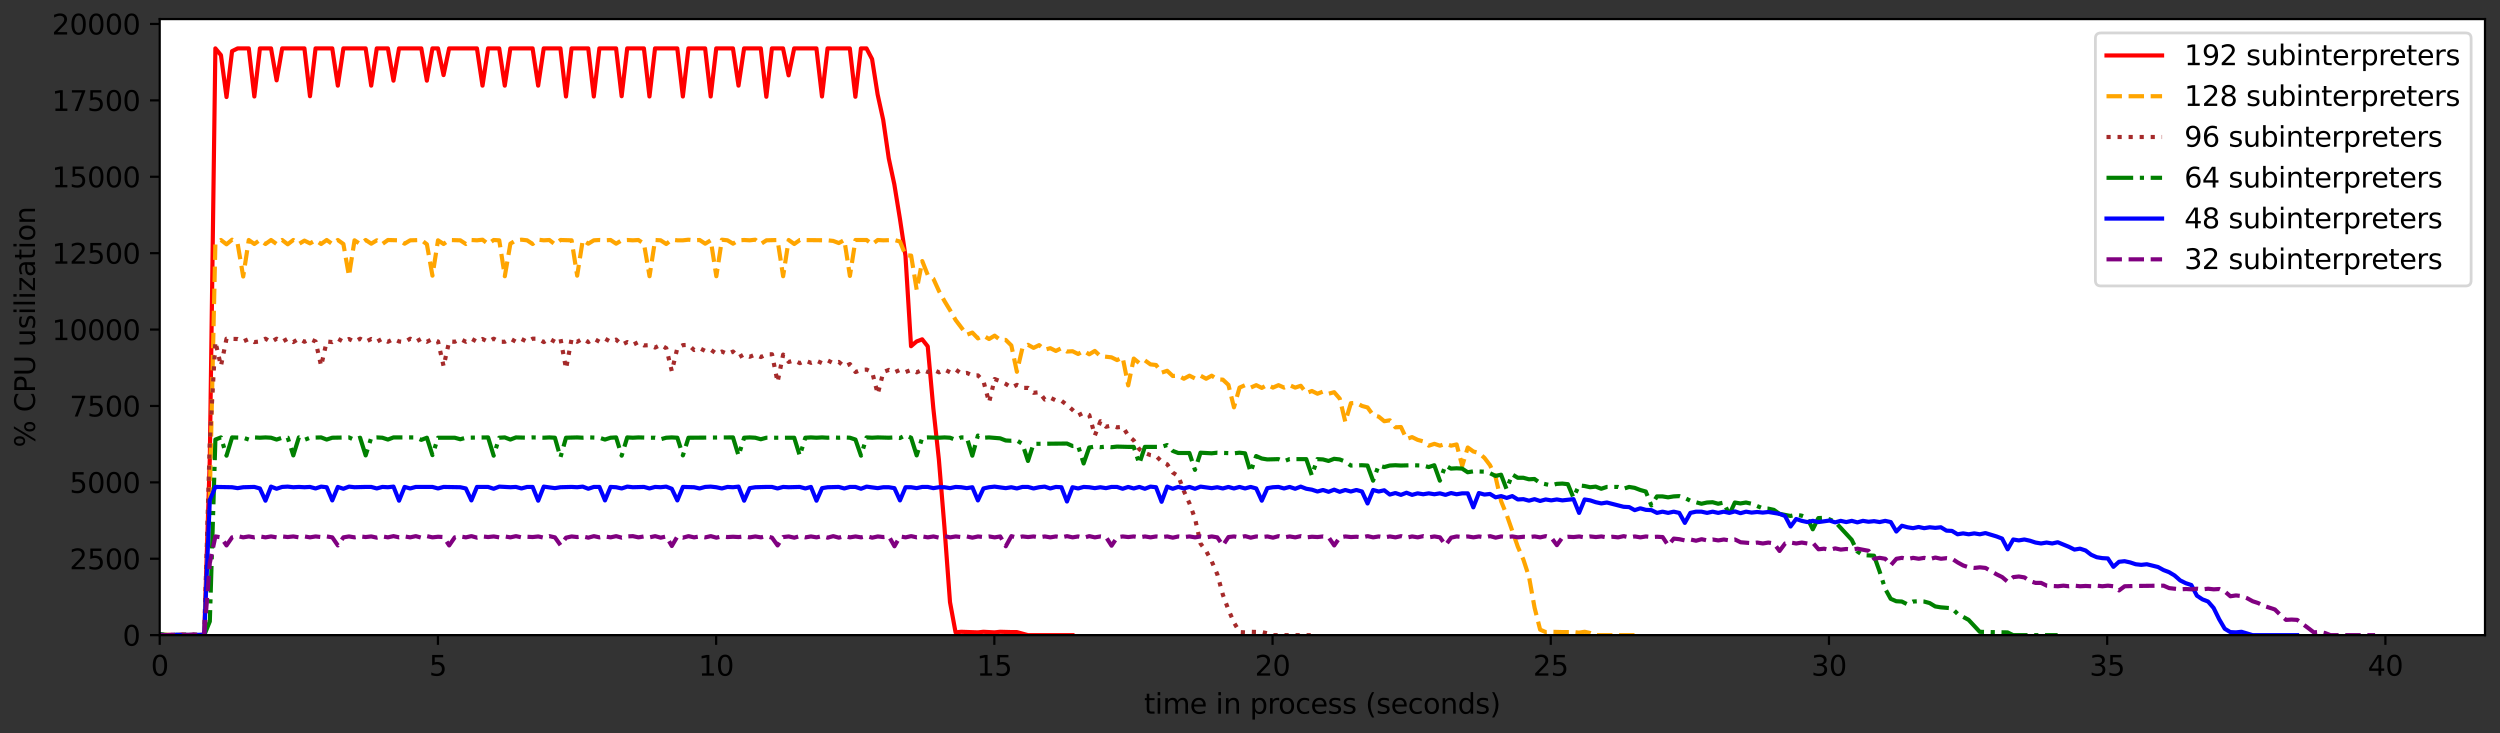 <?xml version="1.0" encoding="UTF-8" standalone="no"?>
<svg
   width="899.891pt"
   height="263.979pt"
   viewBox="0 0 899.891 263.979"
   version="1.1"
   id="svg3326"
   sodipodi:docname="cpu-of-compute-subinterpreters-big.svg"
   inkscape:version="1.1.2 (0a00cf5339, 2022-02-04)"
   xmlns:inkscape="http://www.inkscape.org/namespaces/inkscape"
   xmlns:sodipodi="http://sodipodi.sourceforge.net/DTD/sodipodi-0.dtd"
   xmlns:xlink="http://www.w3.org/1999/xlink"
   xmlns="http://www.w3.org/2000/svg"
   xmlns:svg="http://www.w3.org/2000/svg"
   xmlns:rdf="http://www.w3.org/1999/02/22-rdf-syntax-ns#"
   xmlns:cc="http://creativecommons.org/ns#"
   xmlns:dc="http://purl.org/dc/elements/1.1/">
  <rect x="0" y="0" width="899.891" height="263.979" fill="#333333" stroke="none"/>
  <sodipodi:namedview
     id="namedview3328"
     pagecolor="#ffffff"
     bordercolor="#666666"
     borderopacity="1.0"
     inkscape:pageshadow="2"
     inkscape:pageopacity="0.0"
     inkscape:pagecheckerboard="0"
     inkscape:document-units="pt"
     showgrid="false"
     fit-margin-top="5"
     fit-margin-left="5"
     fit-margin-right="5"
     fit-margin-bottom="5"
     inkscape:zoom="0.86805556"
     inkscape:cx="267.264"
     inkscape:cy="155.52"
     inkscape:window-width="2554"
     inkscape:window-height="1365"
     inkscape:window-x="1920"
     inkscape:window-y="32"
     inkscape:window-maximized="1"
     inkscape:current-layer="svg3326" />
  <defs
     id="defs2596">
    <style
       type="text/css"
       id="style2594">*{stroke-linejoin: round; stroke-linecap: butt}</style>
  </defs>
  <g
     id="axes_1"
     transform="translate(-77.509,-27.697)">
    <g
       id="patch_2">
      <path
         d="M 135,256.32 H 972 V 34.56 H 135 Z"
         style="fill:#ffffff"
         id="path2601" />
    </g>
    <g
       id="matplotlib.axis_1">
      <g
         id="xtick_1">
        <g
           id="line2d_1">
          <defs
             id="defs2605">
            <path
               id="me688360053"
               d="M 0,0 V 3.5"
               style="stroke:#000000;stroke-width:0.8" />
          </defs>
          <g
             id="g2609">
            <use
               xlink:href="#me688360053"
               x="135"
               y="256.32"
               style="stroke:#000000;stroke-width:0.8"
               id="use2607"
               width="100%"
               height="100%" />
          </g>
        </g>
        <g
           id="text_1">
          <!-- 0 -->
          <g
             transform="matrix(0.1,0,0,-0.1,131.819,270.918)"
             id="g2617">
            <defs
               id="defs2613">
              <path
                 id="DejaVuSans-30"
                 d="m 2034,4250 q -487,0 -733,-480 -245,-479 -245,-1442 0,-959 245,-1439 246,-480 733,-480 491,0 736,480 246,480 246,1439 0,963 -246,1442 -245,480 -736,480 z m 0,500 q 785,0 1199,-621 414,-620 414,-1801 0,-1178 -414,-1799 -414,-620 -1199,-620 -784,0 -1198,620 -414,621 -414,1799 0,1181 414,1801 414,621 1198,621 z"
                 transform="scale(0.016)" />
            </defs>
            <use
               xlink:href="#DejaVuSans-30"
               id="use2615"
               x="0"
               y="0"
               width="100%"
               height="100%" />
          </g>
        </g>
      </g>
      <g
         id="xtick_2">
        <g
           id="line2d_2">
          <g
             id="g2623">
            <use
               xlink:href="#me688360053"
               x="235.144"
               y="256.32"
               style="stroke:#000000;stroke-width:0.8"
               id="use2621"
               width="100%"
               height="100%" />
          </g>
        </g>
        <g
           id="text_2">
          <!-- 5 -->
          <g
             transform="matrix(0.1,0,0,-0.1,231.962,270.918)"
             id="g2631">
            <defs
               id="defs2627">
              <path
                 id="DejaVuSans-35"
                 d="M 691,4666 H 3169 V 4134 H 1269 V 2991 q 137,47 274,70 138,23 276,23 781,0 1237,-428 457,-428 457,-1159 Q 3513,744 3044,326 2575,-91 1722,-91 1428,-91 1123,-41 819,9 494,109 v 635 q 281,-153 581,-228 300,-75 634,-75 541,0 856,284 316,284 316,772 0,487 -316,771 -315,285 -856,285 -253,0 -505,-56 -251,-56 -513,-175 z"
                 transform="scale(0.016)" />
            </defs>
            <use
               xlink:href="#DejaVuSans-35"
               id="use2629"
               x="0"
               y="0"
               width="100%"
               height="100%" />
          </g>
        </g>
      </g>
      <g
         id="xtick_3">
        <g
           id="line2d_3">
          <g
             id="g2637">
            <use
               xlink:href="#me688360053"
               x="335.287"
               y="256.32"
               style="stroke:#000000;stroke-width:0.8"
               id="use2635"
               width="100%"
               height="100%" />
          </g>
        </g>
        <g
           id="text_3">
          <!-- 10 -->
          <g
             transform="matrix(0.1,0,0,-0.1,328.925,270.918)"
             id="g2647">
            <defs
               id="defs2641">
              <path
                 id="DejaVuSans-31"
                 d="M 794,531 H 1825 V 4091 L 703,3866 v 575 l 1116,225 h 631 V 531 H 3481 V 0 H 794 Z"
                 transform="scale(0.016)" />
            </defs>
            <use
               xlink:href="#DejaVuSans-31"
               id="use2643"
               x="0"
               y="0"
               width="100%"
               height="100%" />
            <use
               xlink:href="#DejaVuSans-30"
               x="63.623"
               id="use2645"
               y="0"
               width="100%"
               height="100%" />
          </g>
        </g>
      </g>
      <g
         id="xtick_4">
        <g
           id="line2d_4">
          <g
             id="g2653">
            <use
               xlink:href="#me688360053"
               x="435.431"
               y="256.32"
               style="stroke:#000000;stroke-width:0.8"
               id="use2651"
               width="100%"
               height="100%" />
          </g>
        </g>
        <g
           id="text_4">
          <!-- 15 -->
          <g
             transform="matrix(0.1,0,0,-0.1,429.068,270.918)"
             id="g2660">
            <use
               xlink:href="#DejaVuSans-31"
               id="use2656"
               x="0"
               y="0"
               width="100%"
               height="100%" />
            <use
               xlink:href="#DejaVuSans-35"
               x="63.623"
               id="use2658"
               y="0"
               width="100%"
               height="100%" />
          </g>
        </g>
      </g>
      <g
         id="xtick_5">
        <g
           id="line2d_5">
          <g
             id="g2666">
            <use
               xlink:href="#me688360053"
               x="535.574"
               y="256.32"
               style="stroke:#000000;stroke-width:0.8"
               id="use2664"
               width="100%"
               height="100%" />
          </g>
        </g>
        <g
           id="text_5">
          <!-- 20 -->
          <g
             transform="matrix(0.1,0,0,-0.1,529.212,270.918)"
             id="g2676">
            <defs
               id="defs2670">
              <path
                 id="DejaVuSans-32"
                 d="M 1228,531 H 3431 V 0 H 469 v 531 q 359,372 979,998 621,627 780,809 303,340 423,576 121,236 121,464 0,372 -261,606 -261,235 -680,235 -297,0 -627,-103 -329,-103 -704,-313 v 638 q 381,153 712,231 332,78 607,78 725,0 1156,-363 431,-362 431,-968 0,-288 -108,-546 -107,-257 -392,-607 -78,-91 -497,-524 Q 1991,1309 1228,531 Z"
                 transform="scale(0.016)" />
            </defs>
            <use
               xlink:href="#DejaVuSans-32"
               id="use2672"
               x="0"
               y="0"
               width="100%"
               height="100%" />
            <use
               xlink:href="#DejaVuSans-30"
               x="63.623"
               id="use2674"
               y="0"
               width="100%"
               height="100%" />
          </g>
        </g>
      </g>
      <g
         id="xtick_6">
        <g
           id="line2d_6">
          <g
             id="g2682">
            <use
               xlink:href="#me688360053"
               x="635.718"
               y="256.32"
               style="stroke:#000000;stroke-width:0.8"
               id="use2680"
               width="100%"
               height="100%" />
          </g>
        </g>
        <g
           id="text_6">
          <!-- 25 -->
          <g
             transform="matrix(0.1,0,0,-0.1,629.355,270.918)"
             id="g2689">
            <use
               xlink:href="#DejaVuSans-32"
               id="use2685"
               x="0"
               y="0"
               width="100%"
               height="100%" />
            <use
               xlink:href="#DejaVuSans-35"
               x="63.623"
               id="use2687"
               y="0"
               width="100%"
               height="100%" />
          </g>
        </g>
      </g>
      <g
         id="xtick_7">
        <g
           id="line2d_7">
          <g
             id="g2695">
            <use
               xlink:href="#me688360053"
               x="735.861"
               y="256.32"
               style="stroke:#000000;stroke-width:0.8"
               id="use2693"
               width="100%"
               height="100%" />
          </g>
        </g>
        <g
           id="text_7">
          <!-- 30 -->
          <g
             transform="matrix(0.1,0,0,-0.1,729.499,270.918)"
             id="g2705">
            <defs
               id="defs2699">
              <path
                 id="DejaVuSans-33"
                 d="m 2597,2516 q 453,-97 707,-404 255,-306 255,-756 0,-690 -475,-1069 -475,-378 -1350,-378 -293,0 -604,58 -311,58 -642,174 v 609 q 262,-153 574,-231 313,-78 654,-78 593,0 904,234 311,234 311,681 0,413 -289,645 -289,233 -804,233 h -544 v 519 h 569 q 465,0 712,186 247,186 247,536 0,359 -255,551 -254,193 -729,193 -260,0 -557,-57 -297,-56 -653,-174 v 562 q 360,100 674,150 314,50 592,50 719,0 1137,-327 419,-326 419,-882 0,-388 -222,-655 -222,-267 -631,-370 z"
                 transform="scale(0.016)" />
            </defs>
            <use
               xlink:href="#DejaVuSans-33"
               id="use2701"
               x="0"
               y="0"
               width="100%"
               height="100%" />
            <use
               xlink:href="#DejaVuSans-30"
               x="63.623"
               id="use2703"
               y="0"
               width="100%"
               height="100%" />
          </g>
        </g>
      </g>
      <g
         id="xtick_8">
        <g
           id="line2d_8">
          <g
             id="g2711">
            <use
               xlink:href="#me688360053"
               x="836.005"
               y="256.32"
               style="stroke:#000000;stroke-width:0.8"
               id="use2709"
               width="100%"
               height="100%" />
          </g>
        </g>
        <g
           id="text_8">
          <!-- 35 -->
          <g
             transform="matrix(0.1,0,0,-0.1,829.643,270.918)"
             id="g2718">
            <use
               xlink:href="#DejaVuSans-33"
               id="use2714"
               x="0"
               y="0"
               width="100%"
               height="100%" />
            <use
               xlink:href="#DejaVuSans-35"
               x="63.623"
               id="use2716"
               y="0"
               width="100%"
               height="100%" />
          </g>
        </g>
      </g>
      <g
         id="xtick_9">
        <g
           id="line2d_9">
          <g
             id="g2724">
            <use
               xlink:href="#me688360053"
               x="936.149"
               y="256.32"
               style="stroke:#000000;stroke-width:0.8"
               id="use2722"
               width="100%"
               height="100%" />
          </g>
        </g>
        <g
           id="text_9">
          <!-- 40 -->
          <g
             transform="matrix(0.1,0,0,-0.1,929.786,270.918)"
             id="g2734">
            <defs
               id="defs2728">
              <path
                 id="DejaVuSans-34"
                 d="M 2419,4116 825,1625 h 1594 z m -166,550 h 794 V 1625 h 666 V 1100 H 3047 V 0 H 2419 V 1100 H 313 v 609 z"
                 transform="scale(0.016)" />
            </defs>
            <use
               xlink:href="#DejaVuSans-34"
               id="use2730"
               x="0"
               y="0"
               width="100%"
               height="100%" />
            <use
               xlink:href="#DejaVuSans-30"
               x="63.623"
               id="use2732"
               y="0"
               width="100%"
               height="100%" />
          </g>
        </g>
      </g>
      <g
         id="text_10">
        <!-- time in process (seconds) -->
        <g
           transform="matrix(0.1,0,0,-0.1,489.328,284.597)"
           id="g2804">
          <defs
             id="defs2752">
            <path
               id="DejaVuSans-74"
               d="M 1172,4494 V 3500 H 2356 V 3053 H 1172 V 1153 q 0,-428 117,-550 117,-122 477,-122 h 590 V 0 H 1766 Q 1100,0 847,248 594,497 594,1153 V 3053 H 172 v 447 h 422 v 994 z"
               transform="scale(0.016)" />
            <path
               id="DejaVuSans-69"
               d="m 603,3500 h 575 V 0 H 603 Z m 0,1363 h 575 V 4134 H 603 Z"
               transform="scale(0.016)" />
            <path
               id="DejaVuSans-6d"
               d="m 3328,2828 q 216,388 516,572 300,184 706,184 547,0 844,-383 297,-382 297,-1088 V 0 h -578 v 2094 q 0,503 -179,746 -178,244 -543,244 -447,0 -707,-297 -259,-296 -259,-809 V 0 h -578 v 2094 q 0,506 -178,748 -178,242 -550,242 -441,0 -701,-298 -259,-298 -259,-808 V 0 H 581 v 3500 h 578 v -544 q 197,322 472,475 275,153 653,153 382,0 649,-194 267,-193 395,-562 z"
               transform="scale(0.016)" />
            <path
               id="DejaVuSans-65"
               d="M 3597,1894 V 1613 H 953 q 38,-594 358,-905 320,-311 892,-311 331,0 642,81 311,81 618,244 V 178 Q 3153,47 2828,-22 2503,-91 2169,-91 1331,-91 842,396 353,884 353,1716 q 0,859 464,1363 464,505 1252,505 706,0 1117,-455 411,-454 411,-1235 z m -575,169 q -6,471 -264,752 -258,282 -683,282 -481,0 -770,-272 -289,-272 -333,-766 z"
               transform="scale(0.016)" />
            <path
               id="DejaVuSans-20"
               transform="scale(0.016)"
               d="" />
            <path
               id="DejaVuSans-6e"
               d="M 3513,2113 V 0 h -575 v 2094 q 0,497 -194,743 -194,247 -581,247 -466,0 -735,-297 -269,-296 -269,-809 V 0 H 581 v 3500 h 578 v -544 q 207,316 486,472 280,156 646,156 603,0 912,-373 310,-373 310,-1098 z"
               transform="scale(0.016)" />
            <path
               id="DejaVuSans-70"
               d="M 1159,525 V -1331 H 581 v 4831 h 578 v -531 q 182,312 458,463 277,152 661,152 638,0 1036,-506 399,-506 399,-1331 0,-825 -399,-1332 -398,-506 -1036,-506 -384,0 -661,152 -276,152 -458,464 z m 1957,1222 q 0,634 -261,995 -261,361 -717,361 -457,0 -718,-361 -261,-361 -261,-995 0,-634 261,-995 261,-361 718,-361 456,0 717,361 261,361 261,995 z"
               transform="scale(0.016)" />
            <path
               id="DejaVuSans-72"
               d="m 2631,2963 q -97,56 -211,82 -114,27 -251,27 -488,0 -749,-317 -261,-317 -261,-911 V 0 H 581 v 3500 h 578 v -544 q 182,319 472,473 291,155 707,155 59,0 131,-8 72,-7 159,-23 z"
               transform="scale(0.016)" />
            <path
               id="DejaVuSans-6f"
               d="m 1959,3097 q -462,0 -731,-361 -269,-361 -269,-989 0,-628 267,-989 268,-361 733,-361 460,0 728,362 269,363 269,988 0,622 -269,986 -268,364 -728,364 z m 0,487 q 750,0 1178,-488 429,-487 429,-1349 Q 3566,888 3137,398 2709,-91 1959,-91 1206,-91 779,398 353,888 353,1747 q 0,862 426,1349 427,488 1180,488 z"
               transform="scale(0.016)" />
            <path
               id="DejaVuSans-63"
               d="m 3122,3366 v -538 q -244,135 -489,202 -245,67 -495,67 -560,0 -870,-355 -309,-354 -309,-995 0,-641 309,-996 310,-354 870,-354 250,0 495,67 245,67 489,202 V 134 Q 2881,22 2623,-34 2366,-91 2075,-91 1284,-91 818,406 353,903 353,1747 q 0,856 470,1346 471,491 1290,491 265,0 518,-55 253,-54 491,-163 z"
               transform="scale(0.016)" />
            <path
               id="DejaVuSans-73"
               d="m 2834,3397 v -544 q -243,125 -506,187 -262,63 -544,63 -428,0 -642,-131 -214,-131 -214,-394 0,-200 153,-314 153,-114 616,-217 l 197,-44 q 612,-131 870,-370 258,-239 258,-667 0,-488 -386,-773 Q 2250,-91 1575,-91 1294,-91 989,-36 684,19 347,128 v 594 q 319,-166 628,-249 309,-82 613,-82 406,0 624,139 219,139 219,392 0,234 -158,359 -157,125 -692,241 l -200,47 q -534,112 -772,345 -237,233 -237,639 0,494 350,762 350,269 994,269 318,0 599,-47 282,-46 519,-140 z"
               transform="scale(0.016)" />
            <path
               id="DejaVuSans-28"
               d="m 1984,4856 q -418,-718 -622,-1422 -203,-703 -203,-1425 0,-721 205,-1429 205,-708 620,-1424 h -500 q -468,735 -701,1444 -233,709 -233,1409 0,697 231,1403 232,707 703,1444 z"
               transform="scale(0.016)" />
            <path
               id="DejaVuSans-64"
               d="m 2906,2969 v 1894 h 575 V 0 H 2906 V 525 Q 2725,213 2448,61 2172,-91 1784,-91 1150,-91 751,415 353,922 353,1747 q 0,825 398,1331 399,506 1033,506 388,0 664,-152 277,-151 458,-463 z M 947,1747 q 0,-634 261,-995 261,-361 717,-361 456,0 718,361 263,361 263,995 0,634 -263,995 -262,361 -718,361 -456,0 -717,-361 -261,-361 -261,-995 z"
               transform="scale(0.016)" />
            <path
               id="DejaVuSans-29"
               d="m 513,4856 h 500 q 468,-737 701,-1444 233,-706 233,-1403 0,-700 -233,-1409 -233,-709 -701,-1444 H 513 q 415,716 620,1424 205,708 205,1429 0,722 -205,1425 -205,704 -620,1422 z"
               transform="scale(0.016)" />
          </defs>
          <use
             xlink:href="#DejaVuSans-74"
             id="use2754"
             x="0"
             y="0"
             width="100%"
             height="100%" />
          <use
             xlink:href="#DejaVuSans-69"
             x="39.209"
             id="use2756"
             y="0"
             width="100%"
             height="100%" />
          <use
             xlink:href="#DejaVuSans-6d"
             x="66.992"
             id="use2758"
             y="0"
             width="100%"
             height="100%" />
          <use
             xlink:href="#DejaVuSans-65"
             x="164.404"
             id="use2760"
             y="0"
             width="100%"
             height="100%" />
          <use
             xlink:href="#DejaVuSans-20"
             x="225.928"
             id="use2762"
             y="0"
             width="100%"
             height="100%" />
          <use
             xlink:href="#DejaVuSans-69"
             x="257.715"
             id="use2764"
             y="0"
             width="100%"
             height="100%" />
          <use
             xlink:href="#DejaVuSans-6e"
             x="285.498"
             id="use2766"
             y="0"
             width="100%"
             height="100%" />
          <use
             xlink:href="#DejaVuSans-20"
             x="348.877"
             id="use2768"
             y="0"
             width="100%"
             height="100%" />
          <use
             xlink:href="#DejaVuSans-70"
             x="380.664"
             id="use2770"
             y="0"
             width="100%"
             height="100%" />
          <use
             xlink:href="#DejaVuSans-72"
             x="444.141"
             id="use2772"
             y="0"
             width="100%"
             height="100%" />
          <use
             xlink:href="#DejaVuSans-6f"
             x="483.004"
             id="use2774"
             y="0"
             width="100%"
             height="100%" />
          <use
             xlink:href="#DejaVuSans-63"
             x="544.186"
             id="use2776"
             y="0"
             width="100%"
             height="100%" />
          <use
             xlink:href="#DejaVuSans-65"
             x="599.166"
             id="use2778"
             y="0"
             width="100%"
             height="100%" />
          <use
             xlink:href="#DejaVuSans-73"
             x="660.689"
             id="use2780"
             y="0"
             width="100%"
             height="100%" />
          <use
             xlink:href="#DejaVuSans-73"
             x="712.789"
             id="use2782"
             y="0"
             width="100%"
             height="100%" />
          <use
             xlink:href="#DejaVuSans-20"
             x="764.889"
             id="use2784"
             y="0"
             width="100%"
             height="100%" />
          <use
             xlink:href="#DejaVuSans-28"
             x="796.676"
             id="use2786"
             y="0"
             width="100%"
             height="100%" />
          <use
             xlink:href="#DejaVuSans-73"
             x="835.689"
             id="use2788"
             y="0"
             width="100%"
             height="100%" />
          <use
             xlink:href="#DejaVuSans-65"
             x="887.789"
             id="use2790"
             y="0"
             width="100%"
             height="100%" />
          <use
             xlink:href="#DejaVuSans-63"
             x="949.312"
             id="use2792"
             y="0"
             width="100%"
             height="100%" />
          <use
             xlink:href="#DejaVuSans-6f"
             x="1004.293"
             id="use2794"
             y="0"
             width="100%"
             height="100%" />
          <use
             xlink:href="#DejaVuSans-6e"
             x="1065.475"
             id="use2796"
             y="0"
             width="100%"
             height="100%" />
          <use
             xlink:href="#DejaVuSans-64"
             x="1128.853"
             id="use2798"
             y="0"
             width="100%"
             height="100%" />
          <use
             xlink:href="#DejaVuSans-73"
             x="1192.33"
             id="use2800"
             y="0"
             width="100%"
             height="100%" />
          <use
             xlink:href="#DejaVuSans-29"
             x="1244.43"
             id="use2802"
             y="0"
             width="100%"
             height="100%" />
        </g>
      </g>
    </g>
    <g
       id="matplotlib.axis_2">
      <g
         id="ytick_1">
        <g
           id="line2d_10">
          <defs
             id="defs2809">
            <path
               id="mb7695c3a26"
               d="M 0,0 H -3.5"
               style="stroke:#000000;stroke-width:0.8" />
          </defs>
          <g
             id="g2813">
            <use
               xlink:href="#mb7695c3a26"
               x="135"
               y="256.32"
               style="stroke:#000000;stroke-width:0.8"
               id="use2811"
               width="100%"
               height="100%" />
          </g>
        </g>
        <g
           id="text_11">
          <!-- 0 -->
          <g
             transform="matrix(0.1,0,0,-0.1,121.638,260.119)"
             id="g2818">
            <use
               xlink:href="#DejaVuSans-30"
               id="use2816"
               x="0"
               y="0"
               width="100%"
               height="100%" />
          </g>
        </g>
      </g>
      <g
         id="ytick_2">
        <g
           id="line2d_11">
          <g
             id="g2824">
            <use
               xlink:href="#mb7695c3a26"
               x="135"
               y="228.82"
               style="stroke:#000000;stroke-width:0.8"
               id="use2822"
               width="100%"
               height="100%" />
          </g>
        </g>
        <g
           id="text_12">
          <!-- 2500 -->
          <g
             transform="matrix(0.1,0,0,-0.1,102.55,232.619)"
             id="g2835">
            <use
               xlink:href="#DejaVuSans-32"
               id="use2827"
               x="0"
               y="0"
               width="100%"
               height="100%" />
            <use
               xlink:href="#DejaVuSans-35"
               x="63.623"
               id="use2829"
               y="0"
               width="100%"
               height="100%" />
            <use
               xlink:href="#DejaVuSans-30"
               x="127.246"
               id="use2831"
               y="0"
               width="100%"
               height="100%" />
            <use
               xlink:href="#DejaVuSans-30"
               x="190.869"
               id="use2833"
               y="0"
               width="100%"
               height="100%" />
          </g>
        </g>
      </g>
      <g
         id="ytick_3">
        <g
           id="line2d_12">
          <g
             id="g2841">
            <use
               xlink:href="#mb7695c3a26"
               x="135"
               y="201.32"
               style="stroke:#000000;stroke-width:0.8"
               id="use2839"
               width="100%"
               height="100%" />
          </g>
        </g>
        <g
           id="text_13">
          <!-- 5000 -->
          <g
             transform="matrix(0.1,0,0,-0.1,102.55,205.119)"
             id="g2852">
            <use
               xlink:href="#DejaVuSans-35"
               id="use2844"
               x="0"
               y="0"
               width="100%"
               height="100%" />
            <use
               xlink:href="#DejaVuSans-30"
               x="63.623"
               id="use2846"
               y="0"
               width="100%"
               height="100%" />
            <use
               xlink:href="#DejaVuSans-30"
               x="127.246"
               id="use2848"
               y="0"
               width="100%"
               height="100%" />
            <use
               xlink:href="#DejaVuSans-30"
               x="190.869"
               id="use2850"
               y="0"
               width="100%"
               height="100%" />
          </g>
        </g>
      </g>
      <g
         id="ytick_4">
        <g
           id="line2d_13">
          <g
             id="g2858">
            <use
               xlink:href="#mb7695c3a26"
               x="135"
               y="173.82"
               style="stroke:#000000;stroke-width:0.8"
               id="use2856"
               width="100%"
               height="100%" />
          </g>
        </g>
        <g
           id="text_14">
          <!-- 7500 -->
          <g
             transform="matrix(0.1,0,0,-0.1,102.55,177.619)"
             id="g2872">
            <defs
               id="defs2862">
              <path
                 id="DejaVuSans-37"
                 d="M 525,4666 H 3525 V 4397 L 1831,0 H 1172 L 2766,4134 H 525 Z"
                 transform="scale(0.016)" />
            </defs>
            <use
               xlink:href="#DejaVuSans-37"
               id="use2864"
               x="0"
               y="0"
               width="100%"
               height="100%" />
            <use
               xlink:href="#DejaVuSans-35"
               x="63.623"
               id="use2866"
               y="0"
               width="100%"
               height="100%" />
            <use
               xlink:href="#DejaVuSans-30"
               x="127.246"
               id="use2868"
               y="0"
               width="100%"
               height="100%" />
            <use
               xlink:href="#DejaVuSans-30"
               x="190.869"
               id="use2870"
               y="0"
               width="100%"
               height="100%" />
          </g>
        </g>
      </g>
      <g
         id="ytick_5">
        <g
           id="line2d_14">
          <g
             id="g2878">
            <use
               xlink:href="#mb7695c3a26"
               x="135"
               y="146.32"
               style="stroke:#000000;stroke-width:0.8"
               id="use2876"
               width="100%"
               height="100%" />
          </g>
        </g>
        <g
           id="text_15">
          <!-- 10000 -->
          <g
             transform="matrix(0.1,0,0,-0.1,96.188,150.119)"
             id="g2891">
            <use
               xlink:href="#DejaVuSans-31"
               id="use2881"
               x="0"
               y="0"
               width="100%"
               height="100%" />
            <use
               xlink:href="#DejaVuSans-30"
               x="63.623"
               id="use2883"
               y="0"
               width="100%"
               height="100%" />
            <use
               xlink:href="#DejaVuSans-30"
               x="127.246"
               id="use2885"
               y="0"
               width="100%"
               height="100%" />
            <use
               xlink:href="#DejaVuSans-30"
               x="190.869"
               id="use2887"
               y="0"
               width="100%"
               height="100%" />
            <use
               xlink:href="#DejaVuSans-30"
               x="254.492"
               id="use2889"
               y="0"
               width="100%"
               height="100%" />
          </g>
        </g>
      </g>
      <g
         id="ytick_6">
        <g
           id="line2d_15">
          <g
             id="g2897">
            <use
               xlink:href="#mb7695c3a26"
               x="135"
               y="118.82"
               style="stroke:#000000;stroke-width:0.8"
               id="use2895"
               width="100%"
               height="100%" />
          </g>
        </g>
        <g
           id="text_16">
          <!-- 12500 -->
          <g
             transform="matrix(0.1,0,0,-0.1,96.188,122.619)"
             id="g2910">
            <use
               xlink:href="#DejaVuSans-31"
               id="use2900"
               x="0"
               y="0"
               width="100%"
               height="100%" />
            <use
               xlink:href="#DejaVuSans-32"
               x="63.623"
               id="use2902"
               y="0"
               width="100%"
               height="100%" />
            <use
               xlink:href="#DejaVuSans-35"
               x="127.246"
               id="use2904"
               y="0"
               width="100%"
               height="100%" />
            <use
               xlink:href="#DejaVuSans-30"
               x="190.869"
               id="use2906"
               y="0"
               width="100%"
               height="100%" />
            <use
               xlink:href="#DejaVuSans-30"
               x="254.492"
               id="use2908"
               y="0"
               width="100%"
               height="100%" />
          </g>
        </g>
      </g>
      <g
         id="ytick_7">
        <g
           id="line2d_16">
          <g
             id="g2916">
            <use
               xlink:href="#mb7695c3a26"
               x="135"
               y="91.32"
               style="stroke:#000000;stroke-width:0.8"
               id="use2914"
               width="100%"
               height="100%" />
          </g>
        </g>
        <g
           id="text_17">
          <!-- 15000 -->
          <g
             transform="matrix(0.1,0,0,-0.1,96.188,95.119)"
             id="g2929">
            <use
               xlink:href="#DejaVuSans-31"
               id="use2919"
               x="0"
               y="0"
               width="100%"
               height="100%" />
            <use
               xlink:href="#DejaVuSans-35"
               x="63.623"
               id="use2921"
               y="0"
               width="100%"
               height="100%" />
            <use
               xlink:href="#DejaVuSans-30"
               x="127.246"
               id="use2923"
               y="0"
               width="100%"
               height="100%" />
            <use
               xlink:href="#DejaVuSans-30"
               x="190.869"
               id="use2925"
               y="0"
               width="100%"
               height="100%" />
            <use
               xlink:href="#DejaVuSans-30"
               x="254.492"
               id="use2927"
               y="0"
               width="100%"
               height="100%" />
          </g>
        </g>
      </g>
      <g
         id="ytick_8">
        <g
           id="line2d_17">
          <g
             id="g2935">
            <use
               xlink:href="#mb7695c3a26"
               x="135"
               y="63.82"
               style="stroke:#000000;stroke-width:0.8"
               id="use2933"
               width="100%"
               height="100%" />
          </g>
        </g>
        <g
           id="text_18">
          <!-- 17500 -->
          <g
             transform="matrix(0.1,0,0,-0.1,96.188,67.619)"
             id="g2948">
            <use
               xlink:href="#DejaVuSans-31"
               id="use2938"
               x="0"
               y="0"
               width="100%"
               height="100%" />
            <use
               xlink:href="#DejaVuSans-37"
               x="63.623"
               id="use2940"
               y="0"
               width="100%"
               height="100%" />
            <use
               xlink:href="#DejaVuSans-35"
               x="127.246"
               id="use2942"
               y="0"
               width="100%"
               height="100%" />
            <use
               xlink:href="#DejaVuSans-30"
               x="190.869"
               id="use2944"
               y="0"
               width="100%"
               height="100%" />
            <use
               xlink:href="#DejaVuSans-30"
               x="254.492"
               id="use2946"
               y="0"
               width="100%"
               height="100%" />
          </g>
        </g>
      </g>
      <g
         id="ytick_9">
        <g
           id="line2d_18">
          <g
             id="g2954">
            <use
               xlink:href="#mb7695c3a26"
               x="135"
               y="36.32"
               style="stroke:#000000;stroke-width:0.8"
               id="use2952"
               width="100%"
               height="100%" />
          </g>
        </g>
        <g
           id="text_19">
          <!-- 20000 -->
          <g
             transform="matrix(0.1,0,0,-0.1,96.188,40.119)"
             id="g2967">
            <use
               xlink:href="#DejaVuSans-32"
               id="use2957"
               x="0"
               y="0"
               width="100%"
               height="100%" />
            <use
               xlink:href="#DejaVuSans-30"
               x="63.623"
               id="use2959"
               y="0"
               width="100%"
               height="100%" />
            <use
               xlink:href="#DejaVuSans-30"
               x="127.246"
               id="use2961"
               y="0"
               width="100%"
               height="100%" />
            <use
               xlink:href="#DejaVuSans-30"
               x="190.869"
               id="use2963"
               y="0"
               width="100%"
               height="100%" />
            <use
               xlink:href="#DejaVuSans-30"
               x="254.492"
               id="use2965"
               y="0"
               width="100%"
               height="100%" />
          </g>
        </g>
      </g>
      <g
         id="text_20">
        <!-- % CPU usilization -->
        <g
           transform="matrix(0,-0.1,-0.1,0,90.108,188.741)"
           id="g3015">
          <defs
             id="defs2979">
            <path
               id="DejaVuSans-25"
               d="m 4653,2053 q -272,0 -427,-231 -154,-231 -154,-644 0,-406 154,-639 155,-233 427,-233 266,0 420,233 155,233 155,639 0,410 -155,642 -154,233 -420,233 z m 0,397 q 494,0 784,-344 291,-343 291,-928 0,-584 -292,-927 -292,-342 -783,-342 -500,0 -791,342 -290,343 -290,927 0,588 292,930 292,342 789,342 z M 1428,4353 q -269,0 -424,-233 -154,-232 -154,-639 0,-412 153,-644 153,-231 425,-231 272,0 426,231 155,232 155,644 0,403 -156,637 -156,235 -425,235 z m 2822,397 h 500 L 1831,-91 h -500 z m -2822,0 q 494,0 787,-342 294,-342 294,-927 0,-590 -292,-931 -292,-341 -789,-341 -497,0 -786,342 -289,343 -289,930 0,582 290,925 291,344 785,344 z"
               transform="scale(0.016)" />
            <path
               id="DejaVuSans-43"
               d="m 4122,4306 v -665 q -319,297 -680,443 -361,147 -767,147 -800,0 -1225,-489 -425,-489 -425,-1414 0,-922 425,-1411 425,-489 1225,-489 406,0 767,147 361,147 680,444 V 359 Q 3791,134 3420,21 3050,-91 2638,-91 1578,-91 968,557 359,1206 359,2328 q 0,1125 609,1773 610,649 1670,649 418,0 788,-111 371,-111 696,-333 z"
               transform="scale(0.016)" />
            <path
               id="DejaVuSans-50"
               d="M 1259,4147 V 2394 h 794 q 441,0 681,228 241,228 241,650 0,419 -241,647 -240,228 -681,228 z m -631,519 h 1425 q 785,0 1186,-355 402,-355 402,-1039 0,-691 -402,-1044 -401,-353 -1186,-353 H 1259 V 0 H 628 Z"
               transform="scale(0.016)" />
            <path
               id="DejaVuSans-55"
               d="m 556,4666 h 635 V 1831 q 0,-750 271,-1080 272,-329 882,-329 606,0 878,329 272,330 272,1080 v 2835 h 634 V 1753 Q 4128,841 3676,375 3225,-91 2344,-91 1459,-91 1007,375 556,841 556,1753 Z"
               transform="scale(0.016)" />
            <path
               id="DejaVuSans-75"
               d="m 544,1381 v 2119 h 575 V 1403 q 0,-497 193,-746 194,-248 582,-248 465,0 735,297 271,297 271,810 v 1984 h 575 V 0 H 2900 V 538 Q 2691,219 2414,64 2138,-91 1772,-91 1169,-91 856,284 544,659 544,1381 Z m 1447,2203 z"
               transform="scale(0.016)" />
            <path
               id="DejaVuSans-6c"
               d="m 603,4863 h 575 V 0 H 603 Z"
               transform="scale(0.016)" />
            <path
               id="DejaVuSans-7a"
               d="M 353,3500 H 3084 V 2975 L 922,459 H 3084 V 0 H 275 V 525 L 2438,3041 H 353 Z"
               transform="scale(0.016)" />
            <path
               id="DejaVuSans-61"
               d="m 2194,1759 q -697,0 -966,-159 -269,-159 -269,-544 0,-306 202,-486 202,-179 548,-179 479,0 768,339 289,339 289,901 v 128 z m 1147,238 V 0 H 2766 V 531 Q 2569,213 2275,61 1981,-91 1556,-91 q -537,0 -855,302 -317,302 -317,808 0,590 395,890 396,300 1180,300 h 807 v 57 q 0,397 -261,614 -261,217 -733,217 -300,0 -585,-72 -284,-72 -546,-216 v 532 q 315,122 612,182 297,61 578,61 760,0 1135,-394 375,-393 375,-1193 z"
               transform="scale(0.016)" />
          </defs>
          <use
             xlink:href="#DejaVuSans-25"
             id="use2981"
             x="0"
             y="0"
             width="100%"
             height="100%" />
          <use
             xlink:href="#DejaVuSans-20"
             x="95.02"
             id="use2983"
             y="0"
             width="100%"
             height="100%" />
          <use
             xlink:href="#DejaVuSans-43"
             x="126.807"
             id="use2985"
             y="0"
             width="100%"
             height="100%" />
          <use
             xlink:href="#DejaVuSans-50"
             x="196.631"
             id="use2987"
             y="0"
             width="100%"
             height="100%" />
          <use
             xlink:href="#DejaVuSans-55"
             x="256.934"
             id="use2989"
             y="0"
             width="100%"
             height="100%" />
          <use
             xlink:href="#DejaVuSans-20"
             x="330.127"
             id="use2991"
             y="0"
             width="100%"
             height="100%" />
          <use
             xlink:href="#DejaVuSans-75"
             x="361.914"
             id="use2993"
             y="0"
             width="100%"
             height="100%" />
          <use
             xlink:href="#DejaVuSans-73"
             x="425.293"
             id="use2995"
             y="0"
             width="100%"
             height="100%" />
          <use
             xlink:href="#DejaVuSans-69"
             x="477.393"
             id="use2997"
             y="0"
             width="100%"
             height="100%" />
          <use
             xlink:href="#DejaVuSans-6c"
             x="505.176"
             id="use2999"
             y="0"
             width="100%"
             height="100%" />
          <use
             xlink:href="#DejaVuSans-69"
             x="532.959"
             id="use3001"
             y="0"
             width="100%"
             height="100%" />
          <use
             xlink:href="#DejaVuSans-7a"
             x="560.742"
             id="use3003"
             y="0"
             width="100%"
             height="100%" />
          <use
             xlink:href="#DejaVuSans-61"
             x="613.232"
             id="use3005"
             y="0"
             width="100%"
             height="100%" />
          <use
             xlink:href="#DejaVuSans-74"
             x="674.512"
             id="use3007"
             y="0"
             width="100%"
             height="100%" />
          <use
             xlink:href="#DejaVuSans-69"
             x="713.721"
             id="use3009"
             y="0"
             width="100%"
             height="100%" />
          <use
             xlink:href="#DejaVuSans-6f"
             x="741.504"
             id="use3011"
             y="0"
             width="100%"
             height="100%" />
          <use
             xlink:href="#DejaVuSans-6e"
             x="802.686"
             id="use3013"
             y="0"
             width="100%"
             height="100%" />
        </g>
      </g>
    </g>
    <g
       id="line2d_19">
      <path
         d="m 135,256.32 4.006,-0.11 2.003,0.11 2.003,-0.22 2.003,0.22 2.003,-0.11 2.003,0.11 2.003,-0.22 2.003,-63.36 2.003,-147.62 2.003,2.42 2.003,15.081 2.003,-16.511 2.003,-0.99 h 4.006 l 2.003,17.303 2.003,-17.303 h 4.006 l 2.003,11.495 2.003,-11.495 h 8.011 l 2.003,17.204 2.003,-17.204 h 6.009 l 2.003,13.398 2.003,-13.398 h 8.011 l 2.003,13.398 2.003,-13.398 h 4.006 l 2.003,11.605 2.003,-11.605 h 8.011 l 2.003,11.605 2.003,-11.605 h 2.003 l 2.003,9.603 2.003,-9.603 h 10.014 l 2.003,13.398 2.003,-13.398 h 4.006 l 2.003,13.398 2.003,-13.398 h 8.011 l 2.003,13.398 2.003,-13.398 h 6.009 l 2.003,17.303 2.003,-17.303 h 6.009 l 2.003,17.303 2.003,-17.303 h 6.009 l 2.003,17.204 2.003,-17.204 h 6.009 l 2.003,17.303 2.003,-17.303 h 8.011 l 2.003,17.303 2.003,-17.303 h 6.009 l 2.003,17.303 2.003,-17.303 h 6.009 l 2.003,13.398 2.003,-13.398 h 6.009 l 2.003,17.402 2.003,-17.402 h 4.006 l 2.003,9.702 2.003,-9.702 h 8.011 l 2.003,17.303 2.003,-17.303 h 8.011 l 2.003,17.402 2.003,-17.402 h 2.003 l 2.003,3.85 2.003,12.76 2.003,9.13 2.003,13.86 2.003,9.35 2.003,12.32 2.003,13.42 2.003,32.505 2.003,-1.705 2.003,-0.77 2.003,2.53 2.003,22.22 2.003,18.48 2.003,24.31 2.003,27.06 2.003,10.89 2.003,-0.22 6.009,0.22 2.003,-0.22 4.006,0.22 2.003,-0.22 4.006,0.11 h 2.003 l 4.006,1.1 h 16.023 v 0"
         clip-path="url(#p837fc7b759)"
         style="fill:none;stroke:#ff0000;stroke-width:1.5;stroke-linecap:square"
         id="path3019" />
    </g>
    <g
       id="line2d_20">
      <path
         d="m 135,256.32 2.003,-0.11 2.003,0.11 4.006,-0.11 h 8.011 l 2.003,-49.83 2.003,-90.86 2.003,-1.43 2.003,1.54 2.003,-1.65 2.003,1.43 2.003,11.814 2.003,-13.134 2.003,1.43 2.003,-1.43 2.003,1.43 2.003,-1.43 2.003,1.43 2.003,-1.43 2.003,1.54 2.003,-1.54 2.003,1.43 2.003,-1.21 2.003,0.99 2.003,-1.1 2.003,1.32 2.003,-1.43 2.003,1.43 2.003,-1.43 2.003,1.43 2.003,11.495 2.003,-12.815 2.003,1.32 2.003,-1.43 2.003,1.32 2.003,-1.21 2.003,1.32 2.003,-1.43 4.006,0.11 2.003,1.21 2.003,-1.21 4.006,-0.11 2.003,1.54 2.003,11.286 2.003,-12.716 2.003,1.32 2.003,-1.43 4.006,0.11 2.003,1.32 2.003,-1.43 2.003,0.11 2.003,-0.22 2.003,1.54 2.003,-1.43 2.003,0.11 2.003,12.925 2.003,-11.715 2.003,-1.21 2.003,-0.22 2.003,0.22 2.003,1.32 2.003,-1.54 2.003,0.22 2.003,-0.11 2.003,1.54 2.003,-1.54 4.006,0.11 2.003,12.716 2.003,-12.716 2.003,1.21 2.003,-1.21 2.003,-0.11 2.003,0.11 2.003,-0.11 2.003,1.32 2.003,-1.21 2.003,-0.11 2.003,0.11 2.003,-0.11 2.003,1.32 2.003,11.715 2.003,-13.035 2.003,0.11 2.003,1.32 2.003,-1.54 2.003,0.22 h 2.003 l 2.003,-0.22 2.003,0.22 2.003,-0.11 2.003,1.32 2.003,-1.21 2.003,12.925 2.003,-13.145 2.003,0.22 2.003,1.21 2.003,-1.21 2.003,-0.11 2.003,0.11 2.003,-0.22 2.003,1.54 2.003,-1.32 4.006,-0.11 2.003,13.035 2.003,-13.035 2.003,1.43 2.003,-1.43 10.014,0.11 2.003,0.22 2.003,0.77 2.003,-1.1 2.003,12.925 2.003,-12.925 h 4.006 l 2.003,1.54 2.003,-1.54 2.003,0.11 4.006,-0.11 2.003,0.55 2.003,4.95 2.003,0.11 2.003,12.32 2.003,-10.34 2.003,5.06 2.003,1.32 2.003,4.4 2.003,3.63 2.003,3.3 2.003,3.52 4.006,5.28 2.003,-0.77 2.003,2.09 2.003,-0.99 2.003,1.21 2.003,-1.21 2.003,1.54 h 2.003 l 2.003,1.98 2.003,9.482 2.003,-8.602 2.003,-1.1 2.003,1.1 2.003,-0.99 2.003,1.65 2.003,-0.55 2.003,0.99 2.003,-0.99 2.003,1.21 2.003,-0.11 2.003,0.99 2.003,-1.1 2.003,1.21 2.003,-1.21 2.003,1.87 4.006,0.44 2.003,0.99 2.003,-0.99 2.003,10.087 2.003,-9.647 2.003,1.65 2.003,-0.99 2.003,1.43 2.003,0.22 2.003,2.75 2.003,-0.66 2.003,1.87 2.003,-0.11 2.003,1.1 2.003,-1.1 2.003,0.99 2.003,-0.99 2.003,1.1 2.003,-1.1 2.003,1.32 2.003,0.11 2.003,1.87 2.003,8.085 2.003,-7.095 2.003,-0.88 2.003,0.88 2.003,-0.88 2.003,0.99 2.003,-1.1 2.003,0.99 2.003,-0.88 2.003,0.88 2.003,-0.88 2.003,0.88 2.003,-0.66 2.003,2.64 2.003,-0.77 2.003,0.99 2.003,-0.77 2.003,0.77 2.003,-0.55 2.003,2.31 2.003,8.338 2.003,-6.688 2.003,-0.11 2.003,1.1 2.003,0.55 2.003,2.75 2.003,0.55 2.003,1.65 2.003,-0.33 2.003,2.53 2.003,-0.11 2.003,4.29 2.003,-0.66 2.003,0.99 2.003,0.55 2.003,1.54 2.003,-0.66 2.003,0.66 2.003,-0.66 2.003,0.66 2.003,-0.44 2.003,7.744 2.003,-6.644 2.003,1.43 2.003,0.55 2.003,1.76 2.003,2.64 2.003,4.29 2.003,8.69 2.003,4.95 4.006,11.44 2.003,4.62 2.003,6.16 2.003,11.11 2.003,7.92 2.003,0.88 2.003,-0.11 4.006,0.11 h 4.006 l 2.003,0.2 2.003,-0.31 2.003,0.44 2.003,0.77 h 16.023 v 0"
         clip-path="url(#p837fc7b759)"
         style="fill:none;stroke:#ffa500;stroke-width:1.5;stroke-dasharray:5.55, 2.4;stroke-dashoffset:0"
         id="path3022" />
    </g>
    <g
       id="line2d_21">
      <path
         d="m 135,256.32 2.003,-0.11 4.006,0.11 2.003,-0.11 2.003,0.11 2.003,-0.22 2.003,0.22 2.003,-0.11 2.003,-69.63 2.003,-35.86 2.003,8.701 2.003,-9.801 4.006,0.11 2.003,0.88 2.003,-0.88 2.003,1.1 2.003,-0.22 2.003,-0.99 2.003,1.21 2.003,-1.21 2.003,1.1 2.003,-1.1 2.003,1.21 2.003,-1.21 2.003,1.1 2.003,-0.99 2.003,0.88 2.003,8.811 2.003,-8.811 2.003,0.22 2.003,-1.21 2.003,1.1 2.003,-0.99 2.003,0.99 2.003,-1.1 2.003,1.1 2.003,-0.99 2.003,0.99 2.003,-1.1 2.003,1.1 2.003,-0.99 2.003,0.88 2.003,0.22 2.003,-1.21 2.003,1.1 2.003,-1.1 2.003,1.1 2.003,-0.99 2.003,0.88 2.003,8.91 2.003,-8.91 2.003,0.11 2.003,-0.99 2.003,0.99 2.003,-1.1 2.003,1.1 2.003,-0.99 2.003,0.99 2.003,-1.1 2.003,1.1 h 2.003 l 2.003,-1.1 2.003,1.1 2.003,-0.99 2.003,0.99 2.003,-1.1 h 2.003 l 2.003,1.21 2.003,-1.21 2.003,1.1 2.003,-1.1 2.003,10.802 2.003,-10.802 2.003,1.1 2.003,-1.1 2.003,1.21 2.003,-1.21 2.003,1.1 2.003,-1.1 2.003,1.1 2.003,-0.77 2.003,1.87 2.003,-0.99 2.003,0.99 2.003,-0.99 2.003,1.21 2.003,-0.11 2.003,0.88 2.003,-0.99 2.003,1.21 2.003,8.294 2.003,-8.404 2.003,-0.99 2.003,-0.11 2.003,1.87 2.003,-0.66 2.003,0.99 2.003,-0.44 2.003,1.43 2.003,-0.77 2.003,0.88 2.003,-0.88 2.003,2.09 2.003,-1.1 2.003,0.88 2.003,-0.77 2.003,0.88 2.003,-0.99 h 2.003 l 2.003,9.988 2.003,-9.878 2.003,2.64 2.003,-0.55 2.003,0.99 2.003,-0.88 2.003,0.77 2.003,-0.77 2.003,0.88 2.003,-0.99 2.003,0.99 2.003,-0.44 2.003,1.65 2.003,-0.88 2.003,2.86 2.003,-0.77 2.003,-0.11 2.003,0.99 2.003,7.799 2.003,-7.909 2.003,-0.77 2.003,0.88 2.003,-0.88 2.003,0.77 2.003,-0.77 2.003,0.88 2.003,-0.88 2.003,0.77 2.003,-0.77 2.003,0.88 2.003,-0.99 2.003,0.99 2.003,-0.99 2.003,1.43 2.003,-0.22 2.003,0.88 h 2.003 l 2.003,2.2 2.003,7.502 2.003,-8.382 2.003,0.77 2.003,0.99 2.003,1.32 2.003,-0.99 2.003,1.1 h 2.003 l 2.003,1.76 2.003,-0.22 2.003,2.64 2.003,-0.66 2.003,0.99 2.003,0.11 2.003,1.54 2.003,1.76 2.003,1.98 2.003,-0.99 2.003,0.88 2.003,7.304 2.003,-5.104 2.003,1.98 2.003,-0.44 2.003,0.66 2.003,-0.22 2.003,3.19 2.003,1.76 2.003,3.19 2.003,1.32 2.003,0.77 2.003,0.33 2.003,1.98 2.003,0.99 2.003,2.97 2.003,1.32 2.003,5.39 2.003,4.4 2.003,5.5 2.003,9.009 2.003,2.651 2.003,3.74 2.003,4.62 2.003,7.37 2.003,5.39 2.003,4.62 2.003,3.41 2.003,0.11 2.003,-0.22 4.006,0.11 2.003,0.44 2.003,0.66 h 16.023 v 0"
         clip-path="url(#p837fc7b759)"
         style="fill:none;stroke:#a52a2a;stroke-width:1.5;stroke-dasharray:1.5, 2.475;stroke-dashoffset:0"
         id="path3025" />
    </g>
    <g
       id="line2d_22">
      <path
         d="m 135,255.88 2.003,0.33 2.003,0.11 2.003,-0.11 2.003,0.11 2.003,-0.22 2.003,0.22 2.003,-0.11 2.003,0.11 2.003,-4.95 2.003,-65.45 2.003,-0.77 2.003,6.567 2.003,-6.567 4.006,0.11 2.003,0.66 2.003,-0.77 2.003,0.11 2.003,-0.11 2.003,0.11 2.003,0.66 2.003,-0.66 h 2.003 l 2.003,6.358 2.003,-6.468 2.003,0.88 2.003,-0.77 4.006,-0.11 2.003,0.77 2.003,-0.66 6.009,-0.11 2.003,0.88 2.003,-0.77 2.003,6.358 2.003,-6.358 2.003,-0.11 2.003,0.11 2.003,0.66 2.003,-0.77 h 8.011 l 2.003,0.88 2.003,-0.77 2.003,6.259 2.003,-6.259 h 6.009 l 2.003,0.55 2.003,-0.55 8.011,-0.11 2.003,6.567 2.003,-6.457 2.003,-0.11 2.003,0.77 2.003,-0.77 4.006,0.11 2.003,-0.11 4.006,0.11 2.003,-0.11 2.003,0.11 2.003,7.062 2.003,-7.062 4.006,-0.11 2.003,0.11 2.003,-0.11 4.006,0.11 2.003,0.66 2.003,-0.66 2.003,-0.11 2.003,6.567 2.003,-6.567 2.003,0.11 2.003,-0.11 4.006,0.11 h 2.003 l 2.003,0.55 2.003,-0.55 2.003,-0.11 2.003,0.11 2.003,6.358 2.003,-6.358 16.023,-0.11 2.003,6.567 2.003,-6.457 2.003,-0.11 2.003,0.11 2.003,0.55 2.003,-0.55 h 10.014 l 2.003,6.457 2.003,-6.457 2.003,-0.11 2.003,0.11 2.003,-0.11 2.003,0.11 2.003,-0.11 2.003,0.11 2.003,-0.11 2.003,0.11 2.003,0.66 2.003,5.797 2.003,-6.567 2.003,0.11 2.003,-0.11 4.006,0.11 2.003,-0.11 2.003,0.22 2.003,-0.99 2.003,0.88 2.003,6.358 2.003,-6.358 2.003,-0.11 4.006,0.11 2.003,-0.11 2.003,0.11 2.003,0.77 2.003,-0.88 h 2.003 l 2.003,6.567 2.003,-7.227 2.003,0.77 2.003,-0.11 4.006,0.33 2.003,0.77 2.003,0.11 2.003,-0.11 2.003,1.21 2.003,6.16 2.003,-6.16 12.017,-0.11 2.003,0.88 2.003,-0.11 2.003,6.402 2.003,-5.742 2.003,-0.33 2.003,0.22 2.003,-0.22 2.003,0.22 2.003,-0.22 4.006,0.11 h 2.003 l 2.003,6.061 2.003,-6.061 h 6.009 l 2.003,-0.66 2.003,2.09 2.003,0.77 h 4.006 l 2.003,6.061 2.003,-6.171 4.006,0.22 2.003,-0.22 6.009,0.22 2.003,-0.22 2.003,0.22 2.003,6.754 2.003,-5.764 2.003,0.88 2.003,0.33 4.006,-0.11 2.003,0.77 2.003,-0.77 h 6.009 l 2.003,5.863 2.003,-5.863 2.003,0.11 2.003,0.55 2.003,-0.77 2.003,0.22 2.003,0.77 2.003,1.43 4.006,-0.11 2.003,0.11 2.003,5.445 2.003,-5.445 2.003,0.55 2.003,-0.55 2.003,-0.11 2.003,0.11 4.006,-0.11 4.006,0.11 2.003,0.55 2.003,-0.66 2.003,5.555 2.003,-5.445 2.003,1.1 2.003,-0.11 2.003,0.11 2.003,1.32 2.003,-0.33 4.006,0.11 2.003,0.55 2.003,0.99 2.003,-0.44 2.003,5.247 2.003,-5.357 2.003,1.21 h 2.003 l 2.003,0.55 2.003,-0.11 2.003,1.43 4.006,0.88 2.003,-0.55 2.003,-0.11 2.003,0.22 2.003,4.84 2.003,-4.4 2.003,0.22 2.003,0.44 2.003,-0.22 2.003,0.77 2.003,-0.66 h 4.006 l 2.003,0.66 2.003,-0.66 2.003,0.33 2.003,0.77 2.003,0.55 2.003,5.005 2.003,-3.245 h 2.003 l 2.003,0.33 2.003,-0.33 2.003,-0.11 2.003,0.66 2.003,0.99 4.006,1.1 2.003,-0.44 2.003,-0.11 2.003,0.55 2.003,-0.44 2.003,4.345 2.003,-4.345 2.003,0.33 2.003,-0.33 2.003,0.44 4.006,1.65 2.003,0.11 2.003,0.44 2.003,1.43 4.006,0.77 2.003,-0.44 2.003,0.33 2.003,0.77 2.003,4.136 2.003,-4.026 2.003,-0.11 2.003,0.55 2.003,0.88 6.009,6.49 2.003,4.18 2.003,1.32 4.006,0.22 2.003,5.61 2.003,6.27 2.003,3.63 2.003,0.88 2.003,0.11 2.003,1.001 2.003,-1.001 2.003,-0.11 2.003,0.11 2.003,0.55 2.003,1.21 2.003,0.33 4.006,0.33 2.003,1.98 4.006,2.2 4.006,4.29 4.006,0.11 6.009,0.11 2.003,0.99 h 16.023 v 0"
         clip-path="url(#p837fc7b759)"
         style="fill:none;stroke:#008000;stroke-width:1.5;stroke-dasharray:9.6, 2.4, 1.5, 2.4;stroke-dashoffset:0"
         id="path3028" />
    </g>
    <g
       id="line2d_23">
      <path
         d="m 135,256.21 2.003,0.11 4.006,-0.11 h 10.014 l 2.003,-48.51 2.003,-4.73 6.009,0.11 2.003,0.33 2.003,-0.33 4.006,-0.11 2.003,0.55 2.003,4.4 2.003,-5.06 2.003,0.77 2.003,-0.66 2.003,-0.11 2.003,0.22 2.003,-0.11 2.003,0.11 2.003,-0.11 2.003,0.55 2.003,-0.66 2.003,0.22 2.003,4.741 2.003,-4.851 2.003,0.66 2.003,-0.77 2.003,0.22 4.006,-0.11 h 2.003 l 2.003,0.55 2.003,-0.55 2.003,0.11 2.003,-0.22 2.003,5.06 2.003,-4.95 2.003,0.55 2.003,-0.55 h 6.009 l 2.003,0.55 2.003,-0.55 6.009,0.11 2.003,0.44 2.003,4.301 2.003,-4.851 h 4.006 l 2.003,0.66 2.003,-0.77 4.006,0.22 2.003,-0.11 2.003,0.55 2.003,-0.55 h 2.003 l 2.003,4.95 2.003,-5.06 4.006,0.55 2.003,-0.33 4.006,-0.11 2.003,0.11 2.003,-0.22 2.003,0.77 2.003,-0.66 h 2.003 l 2.003,4.851 2.003,-4.851 2.003,0.11 2.003,0.44 2.003,-0.66 2.003,0.22 4.006,-0.11 2.003,0.55 2.003,-0.55 2.003,0.11 2.003,-0.22 2.003,0.77 2.003,4.191 2.003,-4.851 4.006,0.11 2.003,0.44 2.003,-0.55 2.003,-0.11 2.003,0.22 2.003,0.44 2.003,-0.55 2.003,0.11 2.003,-0.22 2.003,5.06 2.003,-4.51 2.003,-0.33 4.006,-0.11 h 2.003 l 2.003,0.55 2.003,-0.55 2.003,0.11 4.006,-0.11 2.003,0.55 2.003,-0.55 2.003,4.95 2.003,-4.51 2.003,-0.33 4.006,-0.11 2.003,0.55 2.003,-0.55 h 2.003 l 2.003,0.66 2.003,-0.77 4.006,0.55 2.003,-0.33 h 2.003 l 2.003,0.33 2.003,4.411 2.003,-4.741 h 2.003 l 2.003,0.33 2.003,-0.44 h 2.003 l 2.003,0.44 2.003,-0.33 h 2.003 l 2.003,0.33 2.003,-0.44 2.003,0.11 2.003,0.33 2.003,-0.33 2.003,4.741 2.003,-4.301 2.003,-0.44 2.003,-0.22 4.006,0.55 2.003,-0.33 2.003,0.44 2.003,-0.55 h 2.003 l 2.003,0.55 2.003,-0.44 2.003,-0.22 2.003,0.66 2.003,-0.55 2.003,0.11 2.003,5.137 2.003,-5.137 2.003,0.44 2.003,-0.55 2.003,0.11 2.003,0.33 2.003,-0.33 2.003,0.33 2.003,-0.44 h 2.003 l 2.003,0.66 2.003,-0.66 2.003,0.55 2.003,-0.55 2.003,0.66 2.003,-0.77 2.003,0.22 2.003,5.236 2.003,-5.456 2.003,0.77 2.003,-0.66 2.003,0.55 2.003,-0.55 2.003,0.66 2.003,-0.77 4.006,0.55 2.003,-0.33 2.003,0.44 2.003,-0.55 2.003,0.55 2.003,-0.55 2.003,0.55 2.003,-0.55 2.003,0.55 2.003,4.4 2.003,-4.51 2.003,-0.33 2.003,-0.11 2.003,0.55 2.003,-0.55 2.003,0.66 2.003,-0.77 2.003,0.77 2.003,0.33 2.003,0.66 2.003,-0.55 2.003,0.66 2.003,-0.77 2.003,0.77 2.003,-0.66 2.003,0.55 2.003,-0.55 2.003,0.55 2.003,4.301 2.003,-4.851 2.003,0.55 2.003,-0.44 2.003,1.54 2.003,-0.55 2.003,0.66 2.003,-0.77 2.003,0.77 2.003,-0.55 2.003,0.33 2.003,-0.33 2.003,0.33 2.003,-0.33 2.003,0.55 2.003,-0.66 2.003,0.44 2.003,-0.33 h 2.003 l 2.003,5.038 2.003,-5.148 2.003,0.55 2.003,-0.22 2.003,1.21 2.003,-0.44 2.003,0.66 2.003,-0.66 2.003,1.21 2.003,-0.11 2.003,0.55 2.003,-0.55 2.003,0.66 2.003,-0.55 2.003,0.33 2.003,-0.33 2.003,0.33 4.006,-0.44 2.003,4.95 2.003,-4.84 2.003,0.33 2.003,0.66 2.003,0.44 2.003,-0.33 6.009,1.54 2.003,0.11 2.003,1.1 2.003,-0.66 2.003,0.55 2.003,0.11 2.003,0.99 2.003,-0.44 2.003,0.44 2.003,-0.44 2.003,0.44 2.003,3.597 2.003,-3.597 2.003,-0.44 h 2.003 l 2.003,0.44 2.003,-0.44 2.003,0.44 2.003,-0.44 2.003,0.44 2.003,-0.55 2.003,0.66 2.003,-0.55 2.003,0.33 2.003,-0.22 2.003,0.22 2.003,-0.22 4.006,0.66 2.003,0.77 2.003,3.795 2.003,-2.695 2.003,0.66 2.003,0.44 2.003,-0.44 2.003,0.44 4.006,-0.55 2.003,0.66 2.003,-0.55 2.003,0.44 2.003,-0.44 2.003,0.55 2.003,-0.55 2.003,0.33 2.003,-0.22 2.003,0.33 2.003,-0.44 2.003,0.44 2.003,3.399 2.003,-2.079 2.003,0.55 2.003,0.33 2.003,-0.44 2.003,0.44 2.003,-0.33 2.003,0.22 2.003,-0.22 2.003,1.21 2.003,0.11 2.003,1.21 2.003,-0.33 2.003,0.33 2.003,-0.33 2.003,0.33 2.003,-0.44 4.006,1.21 2.003,0.77 2.003,3.861 2.003,-3.531 2.003,0.33 2.003,-0.33 2.003,0.44 2.003,0.66 2.003,0.33 2.003,-0.33 2.003,0.33 2.003,-0.44 4.006,1.65 2.003,0.99 2.003,-0.33 2.003,0.66 2.003,1.54 2.003,0.88 2.003,0.33 2.003,0.11 2.003,3.014 2.003,-1.804 2.003,-0.22 2.003,0.44 2.003,0.66 2.003,0.22 2.003,-0.22 4.006,0.99 2.003,1.1 2.003,0.77 2.003,1.21 2.003,1.76 2.003,0.99 2.003,0.66 2.003,3.85 2.003,1.32 2.003,0.77 2.003,2.31 2.003,4.07 2.003,3.42 2.003,1.2 2.003,0.11 2.003,-0.22 4.006,1.21 h 16.023 v 0"
         clip-path="url(#p837fc7b759)"
         style="fill:none;stroke:#0000ff;stroke-width:1.5;stroke-linecap:square"
         id="path3031" />
    </g>
    <g
       id="line2d_24">
      <path
         d="m 135,256.21 2.003,0.11 4.006,-0.11 4.006,0.11 2.003,-0.11 2.003,0.11 2.003,-0.11 2.003,-25.85 2.003,-9.57 2.003,0.33 2.003,2.904 2.003,-2.904 2.003,-0.44 2.003,0.44 2.003,-0.33 2.003,0.33 2.003,-0.33 2.003,0.33 2.003,-0.33 2.003,0.33 2.003,-0.33 2.003,0.22 2.003,-0.22 2.003,0.33 2.003,-0.33 2.003,0.33 2.003,-0.33 2.003,0.22 2.003,-0.22 2.003,0.33 2.003,2.904 2.003,-2.904 2.003,-0.33 2.003,0.33 2.003,-0.33 2.003,0.22 2.003,-0.22 2.003,0.44 2.003,-0.44 2.003,0.33 2.003,-0.44 2.003,0.44 2.003,-0.33 2.003,0.33 2.003,-0.44 2.003,0.55 2.003,-0.55 2.003,0.44 2.003,-0.22 2.003,0.11 2.003,3.014 2.003,-2.904 2.003,-0.33 2.003,0.33 2.003,-0.44 2.003,0.55 2.003,-0.44 2.003,0.22 2.003,-0.22 2.003,0.33 2.003,-0.33 2.003,0.33 2.003,-0.44 2.003,0.44 2.003,-0.22 2.003,0.11 2.003,-0.22 2.003,0.44 2.003,-0.55 2.003,0.44 2.003,2.805 2.003,-2.695 2.003,-0.44 2.003,0.22 2.003,-0.22 2.003,0.44 2.003,-0.55 2.003,0.44 2.003,-0.33 2.003,0.33 2.003,-0.44 2.003,0.55 2.003,-0.44 2.003,-0.11 2.003,0.44 2.003,-0.33 2.003,0.33 2.003,-0.44 2.003,0.55 2.003,-0.44 2.003,3.432 2.003,-3.432 2.003,0.44 2.003,-0.55 2.003,0.44 2.003,-0.33 2.003,0.33 2.003,-0.44 2.003,0.55 2.003,-0.44 2.003,0.22 2.003,-0.11 2.003,0.11 2.003,-0.22 2.003,0.33 2.003,-0.33 2.003,0.33 2.003,-0.44 2.003,0.55 2.003,2.794 2.003,-3.014 2.003,-0.22 2.003,0.44 2.003,-0.55 2.003,0.44 2.003,-0.33 2.003,0.33 2.003,-0.44 2.003,0.55 2.003,-0.55 2.003,0.55 2.003,-0.55 2.003,0.44 2.003,-0.33 2.003,0.33 2.003,-0.44 2.003,0.55 2.003,-0.44 2.003,0.22 2.003,-0.22 2.003,3.531 2.003,-3.531 2.003,0.33 2.003,-0.44 2.003,0.44 2.003,-0.33 2.003,0.33 2.003,-0.33 2.003,0.44 2.003,-0.55 2.003,0.44 2.003,-0.33 2.003,0.22 2.003,-0.22 2.003,0.44 2.003,-0.44 2.003,0.22 2.003,-0.22 2.003,0.33 2.003,-0.33 2.003,3.531 2.003,-3.641 2.003,0.55 2.003,-0.44 2.003,0.22 2.003,-0.22 2.003,0.33 2.003,-0.33 2.003,0.33 2.003,-0.33 2.003,0.33 2.003,-0.44 2.003,0.44 2.003,-0.33 2.003,0.44 2.003,-0.55 2.003,0.44 2.003,-0.33 2.003,0.22 2.003,3.113 2.003,-3.003 2.003,-0.33 2.003,0.22 2.003,-0.22 2.003,0.33 2.003,-0.33 2.003,0.33 2.003,-0.33 2.003,0.22 2.003,-0.22 2.003,0.44 2.003,-0.44 2.003,0.22 2.003,-0.22 2.003,0.33 2.003,-0.33 2.003,0.33 2.003,-0.33 2.003,0.33 2.003,2.904 2.003,-3.014 2.003,-0.22 2.003,0.33 2.003,-0.44 2.003,0.55 2.003,-0.44 2.003,0.22 2.003,-0.22 2.003,0.44 2.003,-0.55 2.003,0.44 2.003,-0.33 2.003,0.33 2.003,-0.44 2.003,0.44 2.003,-0.22 2.003,0.11 2.003,-0.22 2.003,0.33 2.003,2.904 2.003,-2.904 2.003,-0.33 2.003,0.22 2.003,-0.11 2.003,0.22 2.003,-0.44 2.003,0.44 2.003,-0.33 2.003,0.33 2.003,-0.33 2.003,0.33 2.003,-0.44 2.003,0.55 2.003,-0.44 2.003,0.33 2.003,-0.44 2.003,0.44 2.003,-0.33 2.003,0.33 2.003,2.805 2.003,-2.695 2.003,-0.44 2.003,0.22 2.003,-0.22 2.003,0.33 2.003,-0.33 2.003,0.33 2.003,-0.44 2.003,0.55 2.003,-0.44 2.003,0.22 2.003,-0.22 2.003,0.33 2.003,-0.22 2.003,0.11 2.003,-0.22 2.003,0.33 2.003,-0.44 2.003,0.55 2.003,2.695 2.003,-2.805 2.003,-0.22 2.003,0.11 2.003,-0.22 2.003,0.33 2.003,-0.33 2.003,0.22 2.003,-0.22 2.003,0.33 2.003,-0.22 2.003,0.22 2.003,-0.44 2.003,0.44 2.003,-0.33 2.003,0.33 2.003,-0.33 2.003,0.22 2.003,-0.11 2.003,0.11 2.003,3.014 2.003,-2.464 2.003,0.22 2.003,0.44 2.003,-0.33 2.003,0.44 2.003,-0.55 2.003,0.44 2.003,-0.33 2.003,0.33 2.003,-0.33 2.003,0.33 2.003,-0.33 2.003,0.99 4.006,0.33 2.003,-0.22 2.003,0.33 2.003,-0.33 2.003,0.33 2.003,2.695 2.003,-2.695 2.003,-0.33 2.003,0.33 2.003,-0.33 2.003,0.33 2.003,-0.22 2.003,2.31 2.003,-0.22 2.003,0.44 2.003,-0.55 2.003,0.44 2.003,-0.22 2.003,0.22 2.003,-0.33 4.006,0.77 2.003,2.86 2.003,-0.33 2.003,0.33 2.003,2.299 2.003,-2.299 2.003,-0.33 2.003,0.44 2.003,-0.44 2.003,0.33 2.003,-0.33 2.003,0.44 2.003,-0.55 2.003,0.44 2.003,-0.22 2.003,0.22 2.003,1.32 2.003,1.1 2.003,0.66 2.003,0.22 2.003,-0.22 2.003,0.22 4.006,2.31 2.003,0.99 2.003,1.705 2.003,-1.705 2.003,-0.22 2.003,0.33 2.003,1.32 2.003,0.66 h 2.003 l 2.003,0.99 4.006,0.22 2.003,-0.22 2.003,0.22 2.003,-0.22 2.003,0.22 2.003,-0.11 2.003,0.11 2.003,-0.22 2.003,0.22 2.003,-0.22 2.003,0.22 2.003,1.496 2.003,-1.496 4.006,-0.11 10.014,-0.11 2.003,0.88 4.006,0.44 2.003,-0.11 2.003,0.11 2.003,-0.22 2.003,0.22 2.003,-0.22 2.003,0.22 2.003,-0.11 2.003,0.88 2.003,1.727 2.003,-0.297 2.003,0.22 2.003,0.77 2.003,1.1 2.003,0.66 2.003,0.99 4.006,1.32 2.003,1.98 2.003,1.76 2.003,-0.11 2.003,0.11 4.006,2.97 2.003,1.54 2.003,-0.22 2.003,0.44 2.003,0.77 h 16.023 v 0"
         clip-path="url(#p837fc7b759)"
         style="fill:none;stroke:#800080;stroke-width:1.5;stroke-dasharray:5.55, 2.4;stroke-dashoffset:0"
         id="path3034" />
    </g>
    <g
       id="patch_3">
      <path
         d="M 135,256.32 V 34.56"
         style="fill:none;stroke:#000000;stroke-width:0.8;stroke-linecap:square;stroke-linejoin:miter"
         id="path3037" />
    </g>
    <g
       id="patch_4">
      <path
         d="M 972,256.32 V 34.56"
         style="fill:none;stroke:#000000;stroke-width:0.8;stroke-linecap:square;stroke-linejoin:miter"
         id="path3040" />
    </g>
    <g
       id="patch_5">
      <path
         d="M 135,256.32 H 972"
         style="fill:none;stroke:#000000;stroke-width:0.8;stroke-linecap:square;stroke-linejoin:miter"
         id="path3043" />
    </g>
    <g
       id="patch_6">
      <path
         d="M 135,34.56 H 972"
         style="fill:none;stroke:#000000;stroke-width:0.8;stroke-linecap:square;stroke-linejoin:miter"
         id="path3046" />
    </g>
    <g
       id="legend_1">
      <g
         id="patch_7">
        <path
           d="M 833.758,130.629 H 965 q 2,0 2,-2 V 41.56 q 0,-2 -2,-2 H 833.758 q -2,0 -2,2 v 87.069 q 0,2 2,2 z"
           style="opacity:0.8;fill:#ffffff;stroke:#cccccc;stroke-linejoin:miter"
           id="path3049" />
      </g>
      <g
         id="line2d_25">
        <path
           d="m 835.758,47.658 h 10 10"
           style="fill:none;stroke:#ff0000;stroke-width:1.5;stroke-linecap:square"
           id="path3052" />
      </g>
      <g
         id="text_21">
        <!-- 192 subinterpreters -->
        <g
           transform="matrix(0.1,0,0,-0.1,863.758,51.158)"
           id="g3097">
          <defs
             id="defs3057">
            <path
               id="DejaVuSans-39"
               d="m 703,97 v 575 q 238,-113 481,-172 244,-59 479,-59 625,0 954,420 330,420 377,1277 -181,-269 -460,-413 -278,-144 -615,-144 -700,0 -1108,423 -408,424 -408,1159 0,718 425,1152 425,435 1131,435 810,0 1236,-621 427,-620 427,-1801 Q 3622,1225 3098,567 2575,-91 1691,-91 1453,-91 1209,-44 966,3 703,97 Z m 1256,1978 q 425,0 673,290 249,291 249,798 0,503 -249,795 -248,292 -673,292 -425,0 -673,-292 -248,-292 -248,-795 0,-507 248,-798 248,-290 673,-290 z"
               transform="scale(0.016)" />
            <path
               id="DejaVuSans-62"
               d="m 3116,1747 q 0,634 -261,995 -261,361 -717,361 -457,0 -718,-361 -261,-361 -261,-995 0,-634 261,-995 261,-361 718,-361 456,0 717,361 261,361 261,995 z M 1159,2969 q 182,312 458,463 277,152 661,152 638,0 1036,-506 399,-506 399,-1331 Q 3713,922 3314,415 2916,-91 2278,-91 1894,-91 1617,61 1341,213 1159,525 V 0 H 581 v 4863 h 578 z"
               transform="scale(0.016)" />
          </defs>
          <use
             xlink:href="#DejaVuSans-31"
             id="use3059"
             x="0"
             y="0"
             width="100%"
             height="100%" />
          <use
             xlink:href="#DejaVuSans-39"
             x="63.623"
             id="use3061"
             y="0"
             width="100%"
             height="100%" />
          <use
             xlink:href="#DejaVuSans-32"
             x="127.246"
             id="use3063"
             y="0"
             width="100%"
             height="100%" />
          <use
             xlink:href="#DejaVuSans-20"
             x="190.869"
             id="use3065"
             y="0"
             width="100%"
             height="100%" />
          <use
             xlink:href="#DejaVuSans-73"
             x="222.656"
             id="use3067"
             y="0"
             width="100%"
             height="100%" />
          <use
             xlink:href="#DejaVuSans-75"
             x="274.756"
             id="use3069"
             y="0"
             width="100%"
             height="100%" />
          <use
             xlink:href="#DejaVuSans-62"
             x="338.135"
             id="use3071"
             y="0"
             width="100%"
             height="100%" />
          <use
             xlink:href="#DejaVuSans-69"
             x="401.611"
             id="use3073"
             y="0"
             width="100%"
             height="100%" />
          <use
             xlink:href="#DejaVuSans-6e"
             x="429.395"
             id="use3075"
             y="0"
             width="100%"
             height="100%" />
          <use
             xlink:href="#DejaVuSans-74"
             x="492.773"
             id="use3077"
             y="0"
             width="100%"
             height="100%" />
          <use
             xlink:href="#DejaVuSans-65"
             x="531.982"
             id="use3079"
             y="0"
             width="100%"
             height="100%" />
          <use
             xlink:href="#DejaVuSans-72"
             x="593.506"
             id="use3081"
             y="0"
             width="100%"
             height="100%" />
          <use
             xlink:href="#DejaVuSans-70"
             x="634.619"
             id="use3083"
             y="0"
             width="100%"
             height="100%" />
          <use
             xlink:href="#DejaVuSans-72"
             x="698.096"
             id="use3085"
             y="0"
             width="100%"
             height="100%" />
          <use
             xlink:href="#DejaVuSans-65"
             x="736.959"
             id="use3087"
             y="0"
             width="100%"
             height="100%" />
          <use
             xlink:href="#DejaVuSans-74"
             x="798.482"
             id="use3089"
             y="0"
             width="100%"
             height="100%" />
          <use
             xlink:href="#DejaVuSans-65"
             x="837.691"
             id="use3091"
             y="0"
             width="100%"
             height="100%" />
          <use
             xlink:href="#DejaVuSans-72"
             x="899.215"
             id="use3093"
             y="0"
             width="100%"
             height="100%" />
          <use
             xlink:href="#DejaVuSans-73"
             x="940.328"
             id="use3095"
             y="0"
             width="100%"
             height="100%" />
        </g>
      </g>
      <g
         id="line2d_26">
        <path
           d="m 835.758,62.337 h 10 10"
           style="fill:none;stroke:#ffa500;stroke-width:1.5;stroke-dasharray:5.55, 2.4;stroke-dashoffset:0"
           id="path3100" />
      </g>
      <g
         id="text_22">
        <!-- 128 subinterpreters -->
        <g
           transform="matrix(0.1,0,0,-0.1,863.758,65.837)"
           id="g3144">
          <defs
             id="defs3104">
            <path
               id="DejaVuSans-38"
               d="m 2034,2216 q -450,0 -708,-241 -257,-241 -257,-662 0,-422 257,-663 258,-241 708,-241 450,0 709,242 260,243 260,662 0,421 -258,662 -257,241 -711,241 z m -631,268 q -406,100 -633,378 -226,279 -226,679 0,559 398,884 399,325 1092,325 697,0 1094,-325 397,-325 397,-884 0,-400 -227,-679 -226,-278 -629,-378 456,-106 710,-416 255,-309 255,-755 Q 3634,634 3220,271 2806,-91 2034,-91 1263,-91 848,271 434,634 434,1313 q 0,446 256,755 257,310 713,416 z m -231,997 q 0,-362 226,-565 227,-203 636,-203 407,0 636,203 230,203 230,565 0,363 -230,566 -229,203 -636,203 -409,0 -636,-203 -226,-203 -226,-566 z"
               transform="scale(0.016)" />
          </defs>
          <use
             xlink:href="#DejaVuSans-31"
             id="use3106"
             x="0"
             y="0"
             width="100%"
             height="100%" />
          <use
             xlink:href="#DejaVuSans-32"
             x="63.623"
             id="use3108"
             y="0"
             width="100%"
             height="100%" />
          <use
             xlink:href="#DejaVuSans-38"
             x="127.246"
             id="use3110"
             y="0"
             width="100%"
             height="100%" />
          <use
             xlink:href="#DejaVuSans-20"
             x="190.869"
             id="use3112"
             y="0"
             width="100%"
             height="100%" />
          <use
             xlink:href="#DejaVuSans-73"
             x="222.656"
             id="use3114"
             y="0"
             width="100%"
             height="100%" />
          <use
             xlink:href="#DejaVuSans-75"
             x="274.756"
             id="use3116"
             y="0"
             width="100%"
             height="100%" />
          <use
             xlink:href="#DejaVuSans-62"
             x="338.135"
             id="use3118"
             y="0"
             width="100%"
             height="100%" />
          <use
             xlink:href="#DejaVuSans-69"
             x="401.611"
             id="use3120"
             y="0"
             width="100%"
             height="100%" />
          <use
             xlink:href="#DejaVuSans-6e"
             x="429.395"
             id="use3122"
             y="0"
             width="100%"
             height="100%" />
          <use
             xlink:href="#DejaVuSans-74"
             x="492.773"
             id="use3124"
             y="0"
             width="100%"
             height="100%" />
          <use
             xlink:href="#DejaVuSans-65"
             x="531.982"
             id="use3126"
             y="0"
             width="100%"
             height="100%" />
          <use
             xlink:href="#DejaVuSans-72"
             x="593.506"
             id="use3128"
             y="0"
             width="100%"
             height="100%" />
          <use
             xlink:href="#DejaVuSans-70"
             x="634.619"
             id="use3130"
             y="0"
             width="100%"
             height="100%" />
          <use
             xlink:href="#DejaVuSans-72"
             x="698.096"
             id="use3132"
             y="0"
             width="100%"
             height="100%" />
          <use
             xlink:href="#DejaVuSans-65"
             x="736.959"
             id="use3134"
             y="0"
             width="100%"
             height="100%" />
          <use
             xlink:href="#DejaVuSans-74"
             x="798.482"
             id="use3136"
             y="0"
             width="100%"
             height="100%" />
          <use
             xlink:href="#DejaVuSans-65"
             x="837.691"
             id="use3138"
             y="0"
             width="100%"
             height="100%" />
          <use
             xlink:href="#DejaVuSans-72"
             x="899.215"
             id="use3140"
             y="0"
             width="100%"
             height="100%" />
          <use
             xlink:href="#DejaVuSans-73"
             x="940.328"
             id="use3142"
             y="0"
             width="100%"
             height="100%" />
        </g>
      </g>
      <g
         id="line2d_27">
        <path
           d="m 835.758,77.015 h 10 10"
           style="fill:none;stroke:#a52a2a;stroke-width:1.5;stroke-dasharray:1.5, 2.475;stroke-dashoffset:0"
           id="path3147" />
      </g>
      <g
         id="text_23">
        <!-- 96 subinterpreters -->
        <g
           transform="matrix(0.1,0,0,-0.1,863.758,80.515)"
           id="g3189">
          <defs
             id="defs3151">
            <path
               id="DejaVuSans-36"
               d="m 2113,2584 q -425,0 -674,-291 -248,-290 -248,-796 0,-503 248,-796 249,-292 674,-292 425,0 673,292 248,293 248,796 0,506 -248,796 -248,291 -673,291 z m 1253,1979 v -575 q -238,112 -480,171 -242,60 -480,60 -625,0 -955,-422 -329,-422 -376,-1275 184,272 462,417 279,145 613,145 703,0 1111,-427 408,-426 408,-1160 0,-719 -425,-1154 -425,-434 -1131,-434 -810,0 -1238,620 -428,621 -428,1799 0,1106 525,1764 525,658 1409,658 238,0 480,-47 242,-47 505,-140 z"
               transform="scale(0.016)" />
          </defs>
          <use
             xlink:href="#DejaVuSans-39"
             id="use3153"
             x="0"
             y="0"
             width="100%"
             height="100%" />
          <use
             xlink:href="#DejaVuSans-36"
             x="63.623"
             id="use3155"
             y="0"
             width="100%"
             height="100%" />
          <use
             xlink:href="#DejaVuSans-20"
             x="127.246"
             id="use3157"
             y="0"
             width="100%"
             height="100%" />
          <use
             xlink:href="#DejaVuSans-73"
             x="159.033"
             id="use3159"
             y="0"
             width="100%"
             height="100%" />
          <use
             xlink:href="#DejaVuSans-75"
             x="211.133"
             id="use3161"
             y="0"
             width="100%"
             height="100%" />
          <use
             xlink:href="#DejaVuSans-62"
             x="274.512"
             id="use3163"
             y="0"
             width="100%"
             height="100%" />
          <use
             xlink:href="#DejaVuSans-69"
             x="337.988"
             id="use3165"
             y="0"
             width="100%"
             height="100%" />
          <use
             xlink:href="#DejaVuSans-6e"
             x="365.771"
             id="use3167"
             y="0"
             width="100%"
             height="100%" />
          <use
             xlink:href="#DejaVuSans-74"
             x="429.15"
             id="use3169"
             y="0"
             width="100%"
             height="100%" />
          <use
             xlink:href="#DejaVuSans-65"
             x="468.359"
             id="use3171"
             y="0"
             width="100%"
             height="100%" />
          <use
             xlink:href="#DejaVuSans-72"
             x="529.883"
             id="use3173"
             y="0"
             width="100%"
             height="100%" />
          <use
             xlink:href="#DejaVuSans-70"
             x="570.996"
             id="use3175"
             y="0"
             width="100%"
             height="100%" />
          <use
             xlink:href="#DejaVuSans-72"
             x="634.473"
             id="use3177"
             y="0"
             width="100%"
             height="100%" />
          <use
             xlink:href="#DejaVuSans-65"
             x="673.336"
             id="use3179"
             y="0"
             width="100%"
             height="100%" />
          <use
             xlink:href="#DejaVuSans-74"
             x="734.859"
             id="use3181"
             y="0"
             width="100%"
             height="100%" />
          <use
             xlink:href="#DejaVuSans-65"
             x="774.068"
             id="use3183"
             y="0"
             width="100%"
             height="100%" />
          <use
             xlink:href="#DejaVuSans-72"
             x="835.592"
             id="use3185"
             y="0"
             width="100%"
             height="100%" />
          <use
             xlink:href="#DejaVuSans-73"
             x="876.705"
             id="use3187"
             y="0"
             width="100%"
             height="100%" />
        </g>
      </g>
      <g
         id="line2d_28">
        <path
           d="m 835.758,91.693 h 10 10"
           style="fill:none;stroke:#008000;stroke-width:1.5;stroke-dasharray:9.6, 2.4, 1.5, 2.4;stroke-dashoffset:0"
           id="path3192" />
      </g>
      <g
         id="text_24">
        <!-- 64 subinterpreters -->
        <g
           transform="matrix(0.1,0,0,-0.1,863.758,95.193)"
           id="g3231">
          <use
             xlink:href="#DejaVuSans-36"
             id="use3195"
             x="0"
             y="0"
             width="100%"
             height="100%" />
          <use
             xlink:href="#DejaVuSans-34"
             x="63.623"
             id="use3197"
             y="0"
             width="100%"
             height="100%" />
          <use
             xlink:href="#DejaVuSans-20"
             x="127.246"
             id="use3199"
             y="0"
             width="100%"
             height="100%" />
          <use
             xlink:href="#DejaVuSans-73"
             x="159.033"
             id="use3201"
             y="0"
             width="100%"
             height="100%" />
          <use
             xlink:href="#DejaVuSans-75"
             x="211.133"
             id="use3203"
             y="0"
             width="100%"
             height="100%" />
          <use
             xlink:href="#DejaVuSans-62"
             x="274.512"
             id="use3205"
             y="0"
             width="100%"
             height="100%" />
          <use
             xlink:href="#DejaVuSans-69"
             x="337.988"
             id="use3207"
             y="0"
             width="100%"
             height="100%" />
          <use
             xlink:href="#DejaVuSans-6e"
             x="365.771"
             id="use3209"
             y="0"
             width="100%"
             height="100%" />
          <use
             xlink:href="#DejaVuSans-74"
             x="429.15"
             id="use3211"
             y="0"
             width="100%"
             height="100%" />
          <use
             xlink:href="#DejaVuSans-65"
             x="468.359"
             id="use3213"
             y="0"
             width="100%"
             height="100%" />
          <use
             xlink:href="#DejaVuSans-72"
             x="529.883"
             id="use3215"
             y="0"
             width="100%"
             height="100%" />
          <use
             xlink:href="#DejaVuSans-70"
             x="570.996"
             id="use3217"
             y="0"
             width="100%"
             height="100%" />
          <use
             xlink:href="#DejaVuSans-72"
             x="634.473"
             id="use3219"
             y="0"
             width="100%"
             height="100%" />
          <use
             xlink:href="#DejaVuSans-65"
             x="673.336"
             id="use3221"
             y="0"
             width="100%"
             height="100%" />
          <use
             xlink:href="#DejaVuSans-74"
             x="734.859"
             id="use3223"
             y="0"
             width="100%"
             height="100%" />
          <use
             xlink:href="#DejaVuSans-65"
             x="774.068"
             id="use3225"
             y="0"
             width="100%"
             height="100%" />
          <use
             xlink:href="#DejaVuSans-72"
             x="835.592"
             id="use3227"
             y="0"
             width="100%"
             height="100%" />
          <use
             xlink:href="#DejaVuSans-73"
             x="876.705"
             id="use3229"
             y="0"
             width="100%"
             height="100%" />
        </g>
      </g>
      <g
         id="line2d_29">
        <path
           d="m 835.758,106.371 h 10 10"
           style="fill:none;stroke:#0000ff;stroke-width:1.5;stroke-linecap:square"
           id="path3234" />
      </g>
      <g
         id="text_25">
        <!-- 48 subinterpreters -->
        <g
           transform="matrix(0.1,0,0,-0.1,863.758,109.871)"
           id="g3273">
          <use
             xlink:href="#DejaVuSans-34"
             id="use3237"
             x="0"
             y="0"
             width="100%"
             height="100%" />
          <use
             xlink:href="#DejaVuSans-38"
             x="63.623"
             id="use3239"
             y="0"
             width="100%"
             height="100%" />
          <use
             xlink:href="#DejaVuSans-20"
             x="127.246"
             id="use3241"
             y="0"
             width="100%"
             height="100%" />
          <use
             xlink:href="#DejaVuSans-73"
             x="159.033"
             id="use3243"
             y="0"
             width="100%"
             height="100%" />
          <use
             xlink:href="#DejaVuSans-75"
             x="211.133"
             id="use3245"
             y="0"
             width="100%"
             height="100%" />
          <use
             xlink:href="#DejaVuSans-62"
             x="274.512"
             id="use3247"
             y="0"
             width="100%"
             height="100%" />
          <use
             xlink:href="#DejaVuSans-69"
             x="337.988"
             id="use3249"
             y="0"
             width="100%"
             height="100%" />
          <use
             xlink:href="#DejaVuSans-6e"
             x="365.771"
             id="use3251"
             y="0"
             width="100%"
             height="100%" />
          <use
             xlink:href="#DejaVuSans-74"
             x="429.15"
             id="use3253"
             y="0"
             width="100%"
             height="100%" />
          <use
             xlink:href="#DejaVuSans-65"
             x="468.359"
             id="use3255"
             y="0"
             width="100%"
             height="100%" />
          <use
             xlink:href="#DejaVuSans-72"
             x="529.883"
             id="use3257"
             y="0"
             width="100%"
             height="100%" />
          <use
             xlink:href="#DejaVuSans-70"
             x="570.996"
             id="use3259"
             y="0"
             width="100%"
             height="100%" />
          <use
             xlink:href="#DejaVuSans-72"
             x="634.473"
             id="use3261"
             y="0"
             width="100%"
             height="100%" />
          <use
             xlink:href="#DejaVuSans-65"
             x="673.336"
             id="use3263"
             y="0"
             width="100%"
             height="100%" />
          <use
             xlink:href="#DejaVuSans-74"
             x="734.859"
             id="use3265"
             y="0"
             width="100%"
             height="100%" />
          <use
             xlink:href="#DejaVuSans-65"
             x="774.068"
             id="use3267"
             y="0"
             width="100%"
             height="100%" />
          <use
             xlink:href="#DejaVuSans-72"
             x="835.592"
             id="use3269"
             y="0"
             width="100%"
             height="100%" />
          <use
             xlink:href="#DejaVuSans-73"
             x="876.705"
             id="use3271"
             y="0"
             width="100%"
             height="100%" />
        </g>
      </g>
      <g
         id="line2d_30">
        <path
           d="m 835.758,121.049 h 10 10"
           style="fill:none;stroke:#800080;stroke-width:1.5;stroke-dasharray:5.55, 2.4;stroke-dashoffset:0"
           id="path3276" />
      </g>
      <g
         id="text_26">
        <!-- 32 subinterpreters -->
        <g
           transform="matrix(0.1,0,0,-0.1,863.758,124.549)"
           id="g3315">
          <use
             xlink:href="#DejaVuSans-33"
             id="use3279"
             x="0"
             y="0"
             width="100%"
             height="100%" />
          <use
             xlink:href="#DejaVuSans-32"
             x="63.623"
             id="use3281"
             y="0"
             width="100%"
             height="100%" />
          <use
             xlink:href="#DejaVuSans-20"
             x="127.246"
             id="use3283"
             y="0"
             width="100%"
             height="100%" />
          <use
             xlink:href="#DejaVuSans-73"
             x="159.033"
             id="use3285"
             y="0"
             width="100%"
             height="100%" />
          <use
             xlink:href="#DejaVuSans-75"
             x="211.133"
             id="use3287"
             y="0"
             width="100%"
             height="100%" />
          <use
             xlink:href="#DejaVuSans-62"
             x="274.512"
             id="use3289"
             y="0"
             width="100%"
             height="100%" />
          <use
             xlink:href="#DejaVuSans-69"
             x="337.988"
             id="use3291"
             y="0"
             width="100%"
             height="100%" />
          <use
             xlink:href="#DejaVuSans-6e"
             x="365.771"
             id="use3293"
             y="0"
             width="100%"
             height="100%" />
          <use
             xlink:href="#DejaVuSans-74"
             x="429.15"
             id="use3295"
             y="0"
             width="100%"
             height="100%" />
          <use
             xlink:href="#DejaVuSans-65"
             x="468.359"
             id="use3297"
             y="0"
             width="100%"
             height="100%" />
          <use
             xlink:href="#DejaVuSans-72"
             x="529.883"
             id="use3299"
             y="0"
             width="100%"
             height="100%" />
          <use
             xlink:href="#DejaVuSans-70"
             x="570.996"
             id="use3301"
             y="0"
             width="100%"
             height="100%" />
          <use
             xlink:href="#DejaVuSans-72"
             x="634.473"
             id="use3303"
             y="0"
             width="100%"
             height="100%" />
          <use
             xlink:href="#DejaVuSans-65"
             x="673.336"
             id="use3305"
             y="0"
             width="100%"
             height="100%" />
          <use
             xlink:href="#DejaVuSans-74"
             x="734.859"
             id="use3307"
             y="0"
             width="100%"
             height="100%" />
          <use
             xlink:href="#DejaVuSans-65"
             x="774.068"
             id="use3309"
             y="0"
             width="100%"
             height="100%" />
          <use
             xlink:href="#DejaVuSans-72"
             x="835.592"
             id="use3311"
             y="0"
             width="100%"
             height="100%" />
          <use
             xlink:href="#DejaVuSans-73"
             x="876.705"
             id="use3313"
             y="0"
             width="100%"
             height="100%" />
        </g>
      </g>
    </g>
  </g>
  <defs
     id="defs3324">
    <clipPath
       id="p837fc7b759">
      <rect
         x="135"
         y="34.56"
         width="837"
         height="221.76"
         id="rect3321" />
    </clipPath>
  </defs>
</svg>

